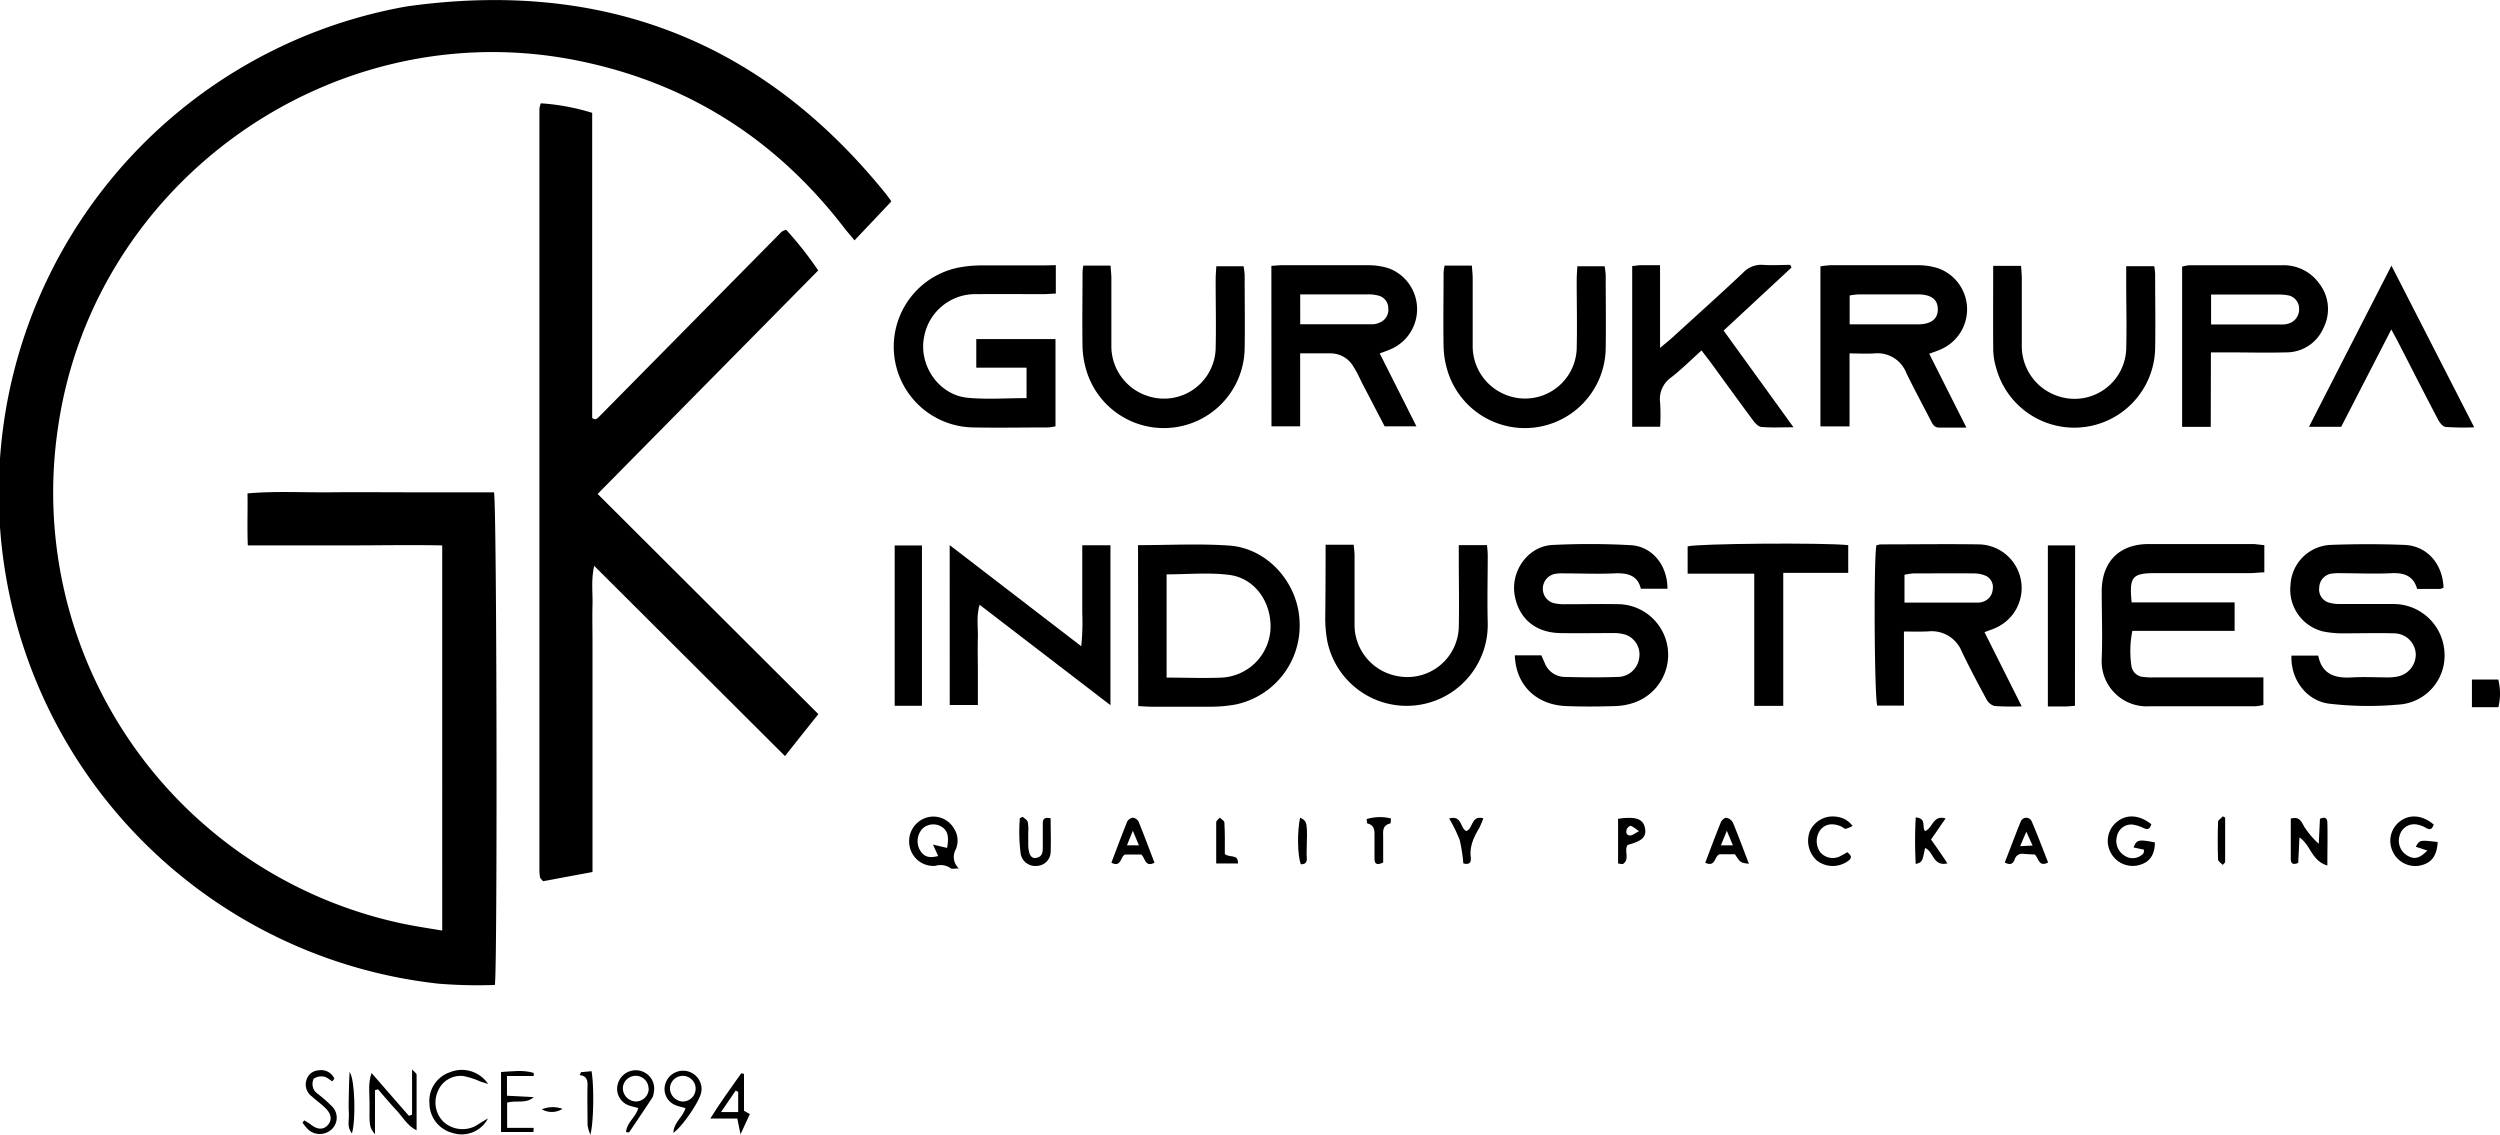 <svg xmlns="http://www.w3.org/2000/svg" viewBox="0 0 458.6 208.14"><g id="Layer_2" data-name="Layer 2"><g id="Layer_1-2" data-name="Layer 1"><path d="M163.46,37c-2.23,2.37-4.37,4.62-6.71,7.1-.61-.75-1.15-1.39-1.66-2C142.4,25.45,125.88,15,105.37,11,60.87,2.36,17.29,33.32,10.68,78.16a80.84,80.84,0,0,0,62.25,91.07c2.63.59,5.31,1,8.19,1.47V100.05c-5.9-.12-11.78,0-17.66,0s-11.81,0-18,0c-.14-3.26,0-6.26-.06-9.54,5.11-.45,10.11-.15,15.1-.2s10.08,0,15.12,0h15c.52,2,.65,87.13.16,90.37a88.45,88.45,0,0,1-10.41-.24A90.6,90.6,0,0,1,74.66,1.17c35.69-5,65,6.15,87.76,34.29.35.43.67.89,1,1.35C163.49,36.94,163.5,37.11,163.46,37Z"/><path d="M150.12,131c-2.06,2.58-4,5-6.12,7.7L109,103.8c-.59,2.63-.25,4.91-.31,7.16s0,4.64,0,7v42l-9.07,1.69-.4-.45c0-.07-.13-.12-.14-.19a9.62,9.62,0,0,1-.13-1.19q0-69.93,0-139.87a4.82,4.82,0,0,1,.26-1,40.81,40.81,0,0,1,9.42,1.75v56a2.75,2.75,0,0,0,.46.19.35.35,0,0,0,.23,0,2.65,2.65,0,0,0,.39-.26c.29-.28.56-.57.84-.85l32.7-33.13a1.82,1.82,0,0,1,.38-.29,2.79,2.79,0,0,1,.58-.21,64.39,64.39,0,0,1,5.88,7.46l-40.46,41Z"/><path d="M415.37,100v5c-1,0-1.76.13-2.53.13H395.56c-4.44,0-5,.62-4.53,5.37h18.89v5.23H391.16a18.72,18.72,0,0,0-.15,6.57,2.37,2.37,0,0,0,2.23,1.88,11.1,11.1,0,0,0,1.91.08H415.2v5.06a8.67,8.67,0,0,1-1.51.24c-6.47,0-12.95,0-19.43,0a8.26,8.26,0,0,1-8.72-8.73c.16-4.15,0-8.31,0-12.47.06-5.33,3.21-8.52,8.52-8.56,6.47,0,12.95,0,19.43,0C414.07,99.85,414.6,99.94,415.37,100Z"/><path d="M305.88,108H301c-.62-2.55-2.55-2.93-4.92-2.82-3,.14-6.08,0-9.12,0a8.43,8.43,0,0,0-1.67.08,2.77,2.77,0,0,0-2.27,2.72,2.71,2.71,0,0,0,2,2.66,8.9,8.9,0,0,0,2.13.2c3.36,0,6.72-.08,10.08,0a9.29,9.29,0,0,1,2.68,18,11.68,11.68,0,0,1-3.5.68c-3,.09-6.09.13-9.12,0-5.53-.22-9.24-3.89-9.41-9.3h4.87c.17.4.39.89.61,1.39a4,4,0,0,0,3.74,2.57c3.19.08,6.4.11,9.59,0a4,4,0,0,0,4-3.48,3.83,3.83,0,0,0-2.41-4.24,7.05,7.05,0,0,0-2.34-.33c-3.28,0-6.57.06-9.84,0-4.49-.12-7.49-2.7-8.24-6.91-.79-4.45,2.41-9,6.9-9.25A136.3,136.3,0,0,1,299,100C303,100.15,305.88,103.6,305.88,108Z"/><path d="M420.35,120.26h4.91c.65,3.41,3.07,4.22,6.21,4,2.15-.12,4.32,0,6.48,0a8.67,8.67,0,0,0,1.9-.17,4.12,4.12,0,0,0,3.3-4.14,4,4,0,0,0-3.94-3.77c-3.12-.09-6.24,0-9.36,0a17.76,17.76,0,0,1-3.57-.32,7.88,7.88,0,0,1-6.11-8.56,7.72,7.72,0,0,1,7.25-7.34c4.55-.17,9.12-.18,13.67,0,4.14.17,7,3.49,7.15,7.84a2.35,2.35,0,0,1-.64.23c-1.36,0-2.72,0-4.2,0-.69-2.43-2.44-3-4.78-2.88-3,.15-6.08,0-9.12,0a10.11,10.11,0,0,0-1.91.09,2.65,2.65,0,0,0-2.15,2.53,2.51,2.51,0,0,0,1.8,2.78,7.16,7.16,0,0,0,2.12.25c3.28,0,6.56,0,9.84,0a9.37,9.37,0,0,1,9.22,8.95,9,9,0,0,1-7.8,9.44,62,62,0,0,1-13.13-.08C423.1,128.68,420.14,124.57,420.35,120.26Z"/><path d="M349.26,115.85v13.59h-4.9c-.51-1.61-.67-25.84-.17-29.39a3.56,3.56,0,0,1,.84-.19c6,0,12-.09,18,0a8,8,0,0,1,3.2,15.25c-.63.31-1.32.52-2.19.86l6.82,13.6a45.75,45.75,0,0,1-5-.06,2.49,2.49,0,0,1-1.48-1.27c-1.56-2.88-3.1-5.77-4.51-8.72a5.94,5.94,0,0,0-6.12-3.7C352.33,115.89,351,115.85,349.26,115.85Zm.1-5.31h13.39a2.85,2.85,0,0,0,1.16-.21,2.54,2.54,0,0,0,1.63-2.17,2.32,2.32,0,0,0-1.11-2.46,5.3,5.3,0,0,0-2.26-.51c-3.74-.05-7.48,0-11.22,0a13.32,13.32,0,0,0-1.59.24Z"/><path d="M233.22,48.77c.77-.05,1.39-.12,2-.12,5.27,0,10.54,0,15.81,0a12.56,12.56,0,0,1,3.76.58,8,8,0,0,1,.63,14.69,23.72,23.72,0,0,1-2.33.9c2.22,4.4,4.42,8.77,6.74,13.39H254l-4-7.68c-.55-1.06-1-2.16-1.67-3.18A4.86,4.86,0,0,0,244,64.82c-1.75,0-3.5,0-5.5,0V78.21h-5.26Zm5.29,10.71c4.6,0,9,0,13.36,0a3.08,3.08,0,0,0,1.15-.28,2.53,2.53,0,0,0,1.65-2.64,2.39,2.39,0,0,0-1.75-2.32A7.16,7.16,0,0,0,250.8,54c-3,0-5.91,0-8.86,0h-3.43Z"/><path d="M333.94,78.22V48.86a16.21,16.21,0,0,1,1.87-.21c5.36,0,10.71,0,16.06,0a12.15,12.15,0,0,1,3.75.59A8,8,0,0,1,356.21,64c-.63.32-1.33.52-2.31.9l6.82,13.54c-1.9,0-3.46,0-5,0-.92,0-1.2-.64-1.53-1.28-1.5-2.91-3.06-5.79-4.49-8.73a5.67,5.67,0,0,0-5.89-3.6c-1.43.09-2.86,0-4.53,0V78.22ZM339.3,59.5c4.36,0,8.42,0,12.49,0,2.48,0,3.69-1,3.68-2.78S354.29,54,351.77,54c-3.6,0-7.19,0-10.78,0a13.77,13.77,0,0,0-1.69.2Z"/><path d="M193.68,48.64v5.22c-.76,0-1.52.1-2.28.1-4.08,0-8.16-.05-12.24,0a9.53,9.53,0,0,0-9.67,8c-.94,5.12,2.74,10.46,7.94,11,3.54.35,7.15.07,10.88.07V67.45h-9.22V62.2h14.53v16a8.69,8.69,0,0,1-1.34.21c-4.56,0-9.12.09-13.68,0a14.81,14.81,0,0,1-2.85-29.31,22.78,22.78,0,0,1,4-.41c3.92,0,7.84,0,11.76,0Z"/><path d="M208.76,100c5.71,0,11.24-.3,16.73.08,7,.49,12.6,6.78,12.9,13.86a14.77,14.77,0,0,1-11.82,15.31,25.73,25.73,0,0,1-4.29.39c-3.68,0-7.36,0-11,0-.78,0-1.56-.07-2.48-.11ZM214,124.3c3.57,0,6.85.14,10.11,0a9.45,9.45,0,0,0,8.94-8.72c.3-5-2.78-9.51-7.56-10.12-3.73-.48-7.58-.1-11.49-.1Z"/><path d="M174.21,100l24.13,18.54a41.87,41.87,0,0,0,.19-6.13c0-2.08,0-4.16,0-6.24v-6.15h5.17v29.34l-24-18.42c-.63,2.16-.26,4.12-.32,6s0,4.15,0,6.23v6.16h-5.16Z"/><path d="M316.18,60.64,329,78.38c-2.28,0-4.08.1-5.86-.06-.56,0-1.19-.7-1.58-1.23-2.62-3.53-5.19-7.1-7.78-10.64-.47-.65-1-1.27-1.64-2.17-1.89,1.69-3.62,3.42-5.53,4.92a4.84,4.84,0,0,0-2.07,4.73,39.2,39.2,0,0,1,0,4.35h-5.13V48.79c.56,0,1-.13,1.48-.14h3.63V63.82c1.05-.88,1.65-1.35,2.21-1.86,4.38-4,8.78-7.93,13.09-12a4.54,4.54,0,0,1,3.64-1.37c1.64.11,3.29,0,4.94,0l.24.48Z"/><path d="M405.54,78.3h-5.25V48.92a6.24,6.24,0,0,1,1.3-.26c5.67,0,11.34,0,17,0A8,8,0,0,1,425.43,52a7.62,7.62,0,0,1,.79,8.15,7.39,7.39,0,0,1-6.83,4.49c-3.67.1-7.35,0-11,0h-2.82Zm.06-18.78h13.21a3,3,0,0,0,.94-.15,2.69,2.69,0,0,0,2-2.69,2.47,2.47,0,0,0-2.13-2.52,9.35,9.35,0,0,0-1.91-.13c-3,0-5.92,0-8.88,0H405.6Z"/><path d="M198.72,48.72h5c.05.82.15,1.58.15,2.34,0,4.07,0,8.15,0,12.22a9.61,9.61,0,0,0,6.57,9.33A9.48,9.48,0,0,0,223,64c.1-4.23,0-8.46,0-12.7,0-.78.07-1.55.12-2.46h5a13.51,13.51,0,0,1,.2,1.62c0,4.47.07,8.94,0,13.41a14.83,14.83,0,0,1-29.06,4,16.54,16.54,0,0,1-.68-4.24c-.08-4.55,0-9.11,0-13.66A10.08,10.08,0,0,1,198.72,48.72Z"/><path d="M265,48.72h5c.05.82.15,1.58.15,2.34,0,4.07,0,8.15,0,12.22a9.61,9.61,0,0,0,6.57,9.33A9.48,9.48,0,0,0,289.23,64c.1-4.23,0-8.46,0-12.7,0-.78.07-1.55.12-2.46h5a13.51,13.51,0,0,1,.2,1.62c0,4.47.07,8.94,0,13.41a14.83,14.83,0,0,1-29.06,4,16.54,16.54,0,0,1-.68-4.24c-.08-4.55,0-9.11,0-13.66A10.08,10.08,0,0,1,265,48.72Z"/><path d="M365.63,48.77h5.12c.05.87.13,1.64.13,2.41,0,4,0,8,0,12a9.67,9.67,0,0,0,7.15,9.64,9.48,9.48,0,0,0,12-8.73c.12-4.15,0-8.31,0-12.46V48.83h5.15a14.1,14.1,0,0,1,.16,1.46c0,4.55.08,9.1,0,13.66a14.84,14.84,0,0,1-29.11,3.72,12.94,12.94,0,0,1-.59-3.3C365.59,59.27,365.63,54.17,365.63,48.77Z"/><path d="M243.17,99.93h5.15c.06.67.16,1.35.16,2,0,4.15,0,8.31,0,12.46a9.55,9.55,0,0,0,7.76,9.61,9.43,9.43,0,0,0,11.36-9c.09-4.15,0-8.3,0-12.46V100h5.18c.05.64.13,1.25.13,1.86,0,4.16-.11,8.32,0,12.47a14.87,14.87,0,0,1-29.44,3.24,23.92,23.92,0,0,1-.37-4C243.15,109.11,243.17,104.65,243.17,99.93Z"/><path d="M327.12,129.49H321.8V105.23H309.58v-5c1.63-.52,24.8-.72,29.46-.23v5.09H327.12Z"/><path d="M438.69,48.73l15.18,29.66a49.65,49.65,0,0,1-5.26-.07c-.52-.06-1.1-.82-1.4-1.4-2.45-4.67-4.83-9.37-7.24-14.05-.36-.71-.75-1.4-1.31-2.43l-9.19,17.85h-5.91C428.61,68.41,433.54,58.78,438.69,48.73Z"/><path d="M169.12,129.47h-5V100.06h5Z"/><path d="M380.63,129.47c-.66.05-1.2.12-1.74.13-1,0-2.05,0-3.23,0V100.05h5Z"/><path d="M175.89,159.31c-.83,0-1.26.13-1.44,0a3.22,3.22,0,0,0-2.86-.48,4.43,4.43,0,0,1-4.72-3.56,4.54,4.54,0,0,1,2.63-5.12,4.35,4.35,0,0,1,5.44,1.74,4.08,4.08,0,0,1,.39,3.91A2.87,2.87,0,0,0,175.89,159.31Zm-2.16-3.77c.42-2.21.07-3.32-1.21-4a2.9,2.9,0,0,0-3.32.49,3.37,3.37,0,0,0-.4,4c.7,1.13,1.62,1.43,3.3,1l-.95-2.1Z"/><path d="M393.3,155.87l-1.91-.41c.54-1.43.92-1.51,3.9-.93,0,2.41-1.07,3.8-3.24,4.24a4.55,4.55,0,0,1-4.95-2.55,4.48,4.48,0,0,1,1.19-5.43c1.78-1.48,4.14-1.35,6.35.41-.21.63-.45,1.11-1.31.75a7.13,7.13,0,0,0-2.23-.7,2.68,2.68,0,0,0-2.77,2.18,3.16,3.16,0,0,0,1.4,3.53,2.62,2.62,0,0,0,3.46-.43C393.28,156.45,393.25,156.24,393.3,155.87Z"/><path d="M447.17,154.46c-.14,2.61-1.21,3.94-3.37,4.34a4.55,4.55,0,0,1-5-2.89,4.48,4.48,0,0,1,1.57-5.33c1.79-1.29,4.13-1,6.08.69-.26.65-.54,1.1-1.38.63a5,5,0,0,0-1.76-.66,2.75,2.75,0,0,0-3.11,2,3.16,3.16,0,0,0,1.42,3.72c1.28.74,2.2.53,3.66-.94l-2.13-.69C443.87,154.07,443.87,154.07,447.17,154.46Z"/><path d="M426.93,158.77c-2.92-.87-3.05-3.78-5.12-5.15-.08,1.65-.15,3.18-.23,4.67-.9.4-1.35.15-1.36-.7,0-2.47,0-4.93,0-7.42,1.87-.57,2.05,1,2.71,1.84a15.24,15.24,0,0,0,2.42,2.77c.08-1.53.15-3.06.22-4.56.92-.45,1.35-.15,1.36.68C427,153.37,426.93,155.84,426.93,158.77Z"/><path d="M68.16,196.84,75,204.68l.59-.2v-8.29c.56.59.83.74.83.9,0,3.33,0,6.67,0,10.26-1.74-.88-2.55-2.46-3.69-3.67s-2.27-2.57-3.39-3.86l-.55.17v8.09c-1-1.31-1.06-1.31-1-5.71C67.81,200.62,67.46,198.81,68.16,196.84Z"/><path d="M211.78,158.26c-1.75.88-1.67-.82-2.41-1.5h-3c-.87.34-.62,2.43-2.5,1.5.95-2.51,1.88-5,2.89-7.52a1.44,1.44,0,0,1,1.06-.74,1.41,1.41,0,0,1,1.05.74C209.88,153.23,210.82,155.75,211.78,158.26Zm-2.85-3.19c-.38-.89-.67-1.6-1.12-2.67-.44,1.08-.73,1.78-1.08,2.67Z"/><path d="M375.71,158.22c-1.78.89-1.68-.79-2.47-1.48-.56,0-1.26-.05-2-.1a1.43,1.43,0,0,0-1.66,1c-.28.8-.8,1.14-1.83.57,1-2.49,1.9-5,2.92-7.48a1.09,1.09,0,0,1,2.05,0C373.78,153.21,374.73,155.72,375.71,158.22Zm-5.11-3,2.26-.11-1.15-2.53C371.27,153.57,371,154.19,370.6,155.18Z"/><path d="M320.82,158.45c-1.55-.19-1.55-.19-2.56-1.74h-2.8c-1,.26-.68,2.44-2.65,1.56.94-2.48,1.87-5,2.87-7.45.15-.36.69-.85,1-.8a1.73,1.73,0,0,1,1.2.86C318.88,153.3,319.79,155.77,320.82,158.45Zm-2.93-3.38c-.38-.89-.67-1.6-1.12-2.67l-1.09,2.67Z"/><path d="M338.86,156.33c1.17.88.58,1.33-.08,1.76a4.73,4.73,0,0,1-5.57-.3,4.9,4.9,0,0,1-1.14-5.48,4.63,4.63,0,0,1,5-2.46,4.13,4.13,0,0,1,2.76,1.66,4.7,4.7,0,0,1-1.28.53c-.26,0-.53-.32-.82-.44-1.62-.7-3-.44-3.87.73a3.5,3.5,0,0,0,.05,4,3,3,0,0,0,3.89.6C338.15,156.78,338.48,156.55,338.86,156.33Z"/><path d="M458.3,129.73h-4.85v-5.08h4.83A10.51,10.51,0,0,1,458.3,129.73Z"/><path d="M192.73,150.11c0,2.15.08,4.21,0,6.26a2.61,2.61,0,0,1-2.49,2.47,2.72,2.72,0,0,1-3-2.17,30.9,30.9,0,0,1-.16-6.59l.54-.24c.32.31.81.57.91.94a7.49,7.49,0,0,1,.09,1.9c0,.8,0,1.6,0,2.39.06,1.66.53,2.45,1.42,2.31,1.3-.21,1.25-1.25,1.25-2.22,0-1.36,0-2.72,0-4.07C191.27,150.33,191.51,149.83,192.73,150.11Z"/><path d="M89.51,205.17a5.42,5.42,0,0,1-6.41,2.68,5.63,5.63,0,0,1-4.32-5.38,5.55,5.55,0,0,1,3.76-5.78,5.78,5.78,0,0,1,7,2.16c-.66-.21-1-.32-1.44-.46a14.1,14.1,0,0,0-3.09-1,4.49,4.49,0,0,0-4.74,2.92,5,5,0,0,0,1.13,5.52,5.22,5.22,0,0,0,5.81.73C87.82,206.17,88.44,205.78,89.51,205.17Z"/><path d="M353.13,152.45c1.43-.52,1.41-3,3.77-2.32L354.23,154c1,1.42,2,2.83,3,4.38-2.67.62-2.54-2.26-4.1-2.81-.51,2.55-.51,2.55-1.71,2.93a78.87,78.87,0,0,1,0-8.56C353.47,150.13,352.5,151.65,353.13,152.45Z"/><path d="M97.85,207.65H91.91v-11c2.1-.12,4.07-.43,6,.17v.56H93V201l4.92.26c-1.46,1.29-3.18.51-4.89,1v4.63H97.9Z"/><path d="M123.52,207.81c.07-1.9,1.73-2.87,2.23-4.54-.58-.17-1.18-.28-1.73-.5A3.17,3.17,0,0,1,122,199a3.4,3.4,0,0,1,6.7.7,5.51,5.51,0,0,1-.07.71C128.32,202,125.25,206.6,123.52,207.81Zm4.09-8.11a2.36,2.36,0,0,0-4.71-.2,2.46,2.46,0,0,0,2.27,2.56A2.36,2.36,0,0,0,127.61,199.7Z"/><path d="M114.84,207.69c.14-1.8,1.81-2.78,2.25-4.43-.51-.14-1-.24-1.54-.42a3.23,3.23,0,0,1-2.16-4.18,3.42,3.42,0,0,1,4-2.25,3.37,3.37,0,0,1,2.54,4,2.78,2.78,0,0,1-.25.92q-2.1,3.18-4.24,6.34C115.38,207.75,115.15,207.69,114.84,207.69Zm4.13-8a2.36,2.36,0,0,0-4.71-.2,2.46,2.46,0,0,0,2.27,2.56A2.36,2.36,0,0,0,119,199.7Z"/><path d="M136.48,197v6.76l1.07.61-1.71,3.71c-.23-1.12-.39-1.91-.59-2.9H130.3c1.92-3.11,3.85-5.67,5.68-8.31Zm-1.07,3.29-.46-.23L132.26,204h3.15Z"/><path d="M60.94,198.36c-.5-.3-1-.79-1.51-.86a2.46,2.46,0,0,0-1.89.39,2.29,2.29,0,0,0,0,1.93c.22.53.87.89,1.34,1.31a21.81,21.81,0,0,1,1.95,1.76A2.91,2.91,0,0,1,61,207a3.2,3.2,0,0,1-4.33.33,8.92,8.92,0,0,1-1.18-1.4l.32-.41a11.44,11.44,0,0,1,1.11.69c1.22,1,2.31,1.1,3.15.24s.81-2-.33-3.14c-.78-.79-1.71-1.42-2.53-2.18a2.7,2.7,0,0,1-1-3,2.45,2.45,0,0,1,2.29-1.79,2.62,2.62,0,0,1,2.84,1.55Z"/><path d="M296.82,150.2c3.13-.47,4.54,0,4.9,1.54.4,1.71-.38,2.52-3.13,3.25-.76,1,.45,2.56-.83,3.47-.14.1-.44,0-.94-.06v-8.2Zm3.82,2.29a7.45,7.45,0,0,0-1.46-1c-.18-.06-.69.35-.77.63-.17.57-.08,1.2.73,1.13C299.54,153.19,299.9,152.86,300.64,152.49Z"/><path d="M268.43,158.38a29.21,29.21,0,0,0-.66-4.29,28,28,0,0,0-1.93-3.94c2.36-.69,2,1.82,3.14,2.29,1.26-.4.85-2.92,3.12-2.34a15.81,15.81,0,0,1-.75,1.8c-1,1.67-1.8,3.35-1.55,5.38C269.9,158.09,269.64,158.72,268.43,158.38Z"/><path d="M224.68,156.67c1,.77,2.44-.1,2.42,1.72h-4c0-2.53,0-5,0-7.56,0-.28.43-.56.65-.84.3.29.84.58.85.88C224.72,152.84,224.68,154.81,224.68,156.67Z"/><path d="M255.14,150.13c0,.39,0,.91-.13.93-1.55.38-1.27,1.59-1.28,2.67,0,1.51,0,3,0,4.49-1,.46-1.56.42-1.59-.65,0-1.36,0-2.72,0-4.08,0-1.07.07-2.09-1.28-2.43-.1,0-.1-.41-.18-.8A8.39,8.39,0,0,1,255.14,150.13Z"/><path d="M238.49,150c1.35.67,1.36.67,1.19,6.7,0,.76.38,1.86-1.06,1.84C238,156.85,237.94,152.52,238.49,150Z"/><path d="M407.76,158.66c-.31-.32-.87-.63-.88-1-.08-2.3-.08-4.61,0-6.91,0-.33.57-.64.88-1l.42.22v8.2Z"/><path d="M106.57,196.68l1.94-.18c.48,2.56.41,9.49-.22,11.64a8.16,8.16,0,0,1-.51-1.74c0-2.47-.07-4.93,0-7.39,0-1-.27-1.65-1.42-1.79Z"/><path d="M64.13,196.62c1,1.45,1.16,8.8.43,11.29-1-1.19-.48-2.48-.56-3.62-.1-1.35,0-2.71,0-4.07C64,199,64.08,197.82,64.13,196.62Z"/><path d="M103.19,203.41a3.7,3.7,0,0,1-3.8.08A5.3,5.3,0,0,1,103.19,203.41Z"/></g></g></svg>